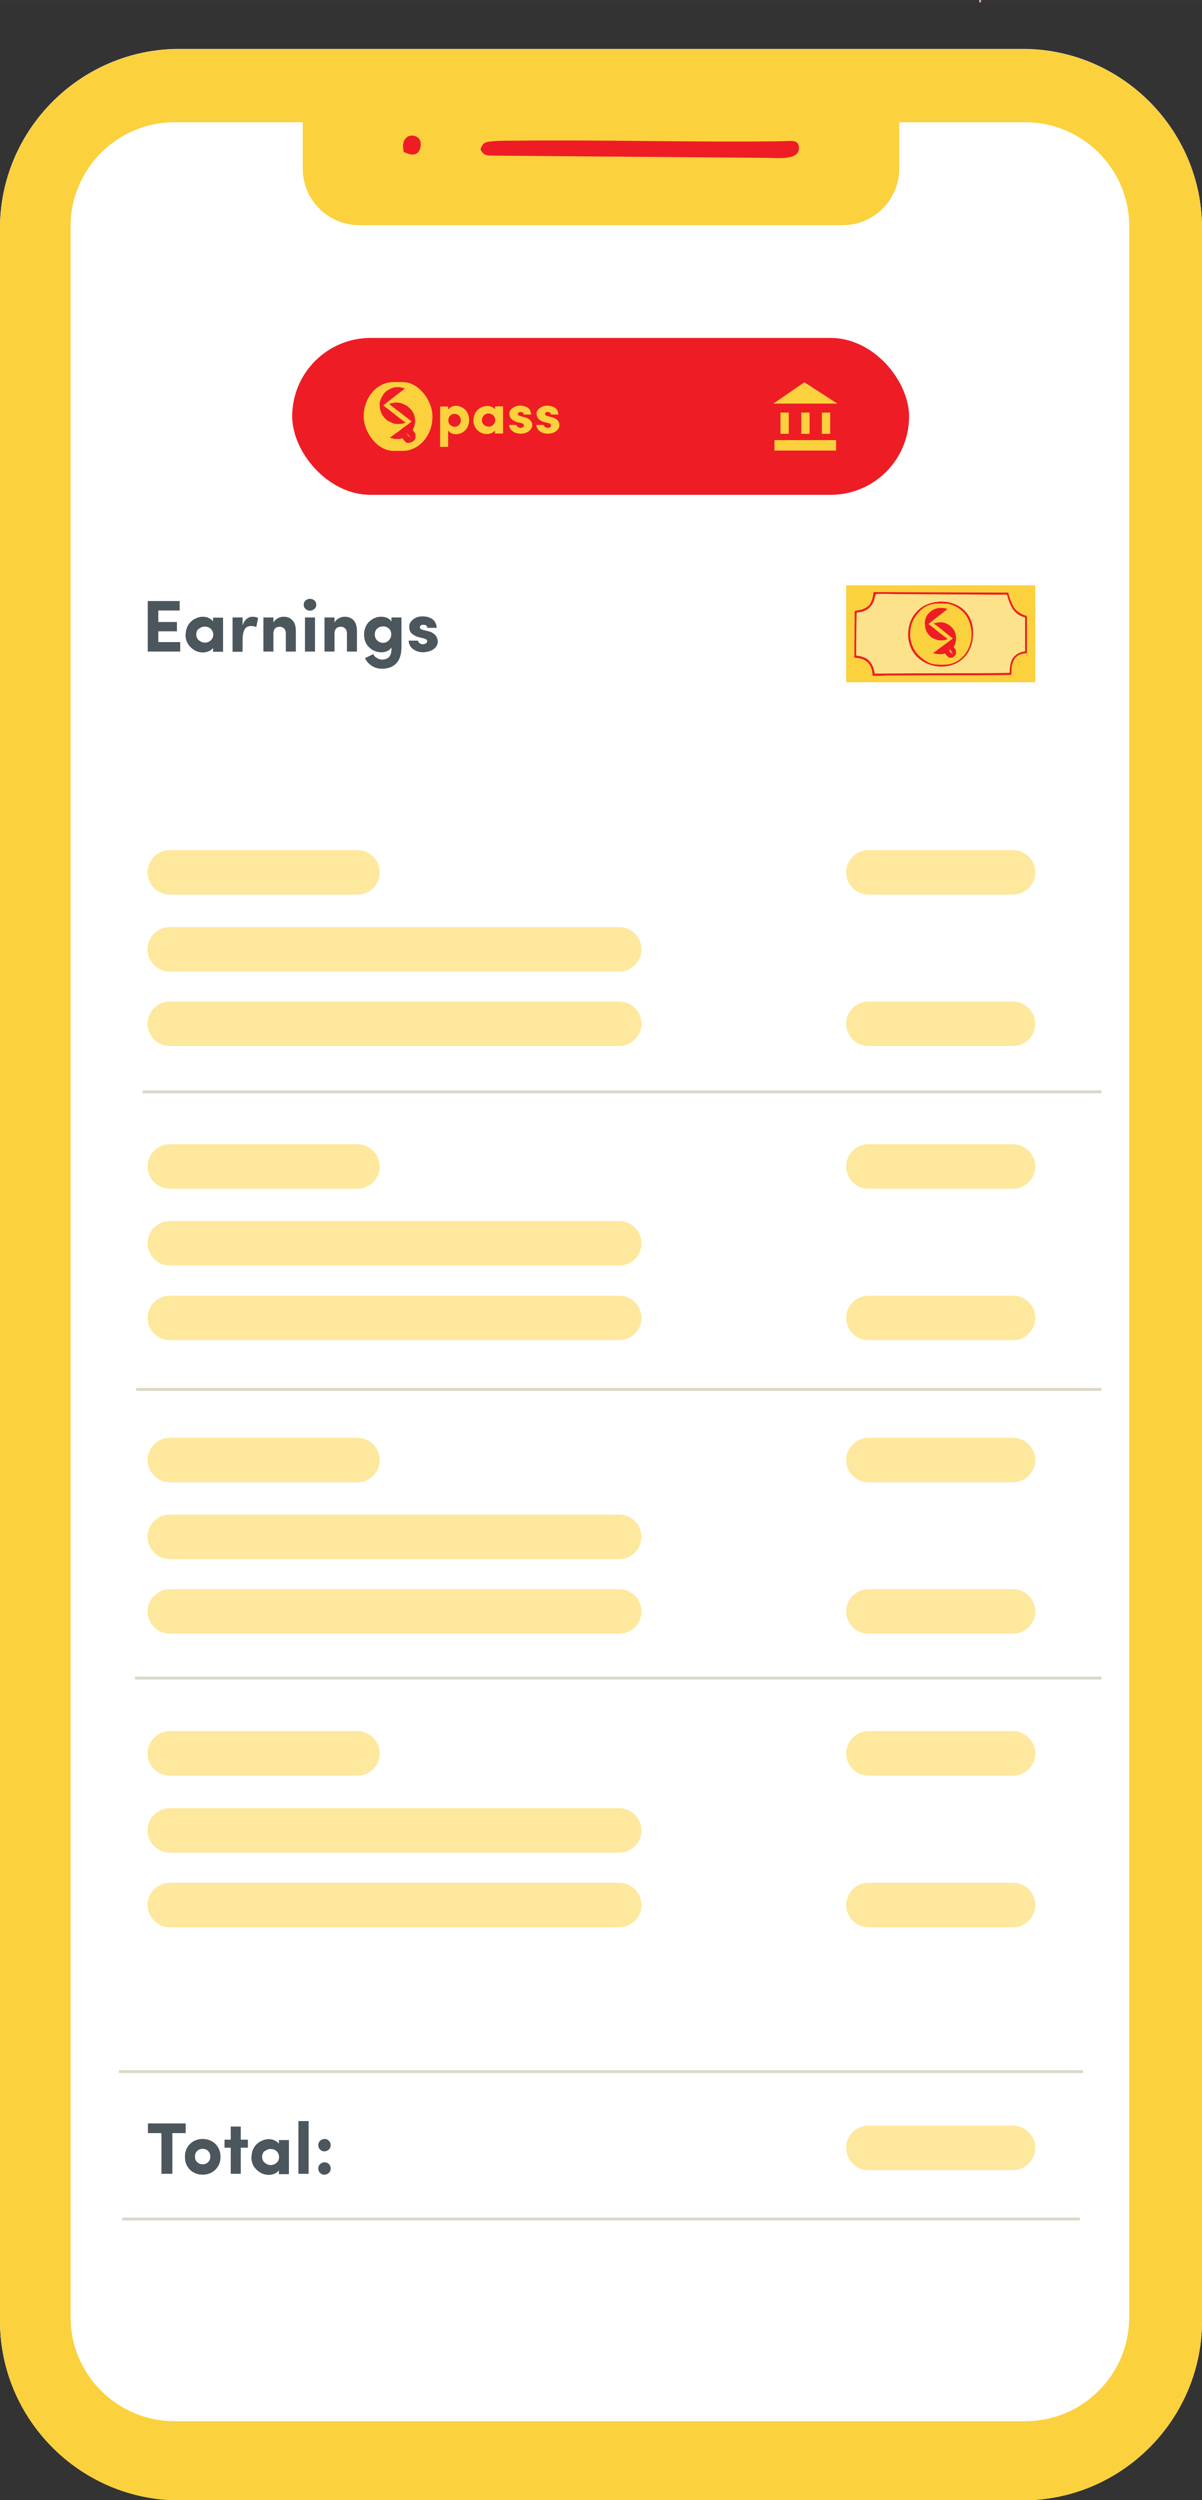<?xml version="1.0" encoding="UTF-8"?>
<!DOCTYPE svg PUBLIC "-//W3C//DTD SVG 1.1//EN" "http://www.w3.org/Graphics/SVG/1.1/DTD/svg11.dtd">
<!-- Creator: CorelDRAW X6 -->
<svg xmlns="http://www.w3.org/2000/svg" xml:space="preserve" width="83.017mm" height="172.625mm" version="1.1" style="shape-rendering:geometricPrecision; text-rendering:geometricPrecision; image-rendering:optimizeQuality; fill-rule:evenodd; clip-rule:evenodd"
viewBox="0 0 6590 13703"
 xmlns:xlink="http://www.w3.org/1999/xlink">
 <rect x="0" y="0" width="6590" height="13703" fill="#333333" stroke="none"/>
 <defs>
  <style type="text/css">
   <![CDATA[
    .str0 {stroke:#DBD8C8;stroke-width:15.876}
    .fil6 {fill:none}
    .fil5 {fill:none;fill-rule:nonzero}
    .fil3 {fill:#EE1C25}
    .fil0 {fill:#F5A9AC}
    .fil2 {fill:#FBD13E}
    .fil8 {fill:#FCE38B}
    .fil1 {fill:white}
    .fil4 {fill:#4C565D;fill-rule:nonzero}
    .fil9 {fill:#FBD13E;fill-rule:nonzero}
    .fil7 {fill:#FBD13E;fill-opacity:0.502}
   ]]>
  </style>
 </defs>
 <g id="Layer_x0020_1">
  <path class="fil0" d="M5378 13c0,-16 5,-13 -9,-13 0,16 -5,13 9,13z"/>
  <polygon class="fil0" points="5415,189 5406,169 "/>
  <path class="fil1" d="M983 268l4624 0c541,0 983,442 983,983l0 11469c0,541 -442,983 -983,983l-4624 0c-541,0 -983,-442 -983,-983l0 -11469c0,-541 442,-983 983,-983z"/>
  <path class="fil2" d="M956 670l704 0 0 255c0,170 139,309 309,309l2652 0c170,0 309,-139 309,-309l0 -255 692 0c313,0 569,256 569,569l0 11462c0,313 -256,569 -569,569l-4666 0c-313,0 -569,-256 -569,-569l0 -11462c0,-313 256,-569 569,-569zm27 -401l4624 0c541,0 983,442 983,983l0 11469c0,541 -442,983 -983,983l-4624 0c-541,0 -983,-442 -983,-983l0 -11469c0,-541 442,-983 983,-983z"/>
  <path class="fil3" d="M2634 819c22,38 35,33 87,34l1483 12c57,0 181,16 176,-57 -3,-46 -45,-35 -93,-34 -477,7 -985,-9 -1473,-3 -35,0 -77,0 -111,3 -48,4 -56,9 -69,45z"/>
  <path class="fil3" d="M2214 833c18,7 48,24 73,6 18,-13 26,-51 14,-73 -21,-39 -111,-36 -87,68z"/>
  <polygon class="fil4" points="810,3571 810,3294 985,3294 985,3346 868,3346 868,3409 970,3409 970,3460 868,3460 868,3519 988,3519 988,3571 "/>
  <path id="1" class="fil4" d="M1018 3477c0,-14 3,-28 8,-40 5,-12 13,-23 22,-31 9,-8 19,-15 31,-19 11,-5 23,-7 35,-7 5,0 11,1 16,2 6,1 13,4 20,8 8,4 14,9 18,16l0 -21 55 0 0 187 -55 0 0 -21c-5,8 -14,14 -25,19 -11,4 -21,6 -30,6 -16,0 -32,-4 -46,-12 -14,-8 -26,-19 -36,-34 -9,-15 -14,-32 -14,-52zm72 -32c-9,8 -14,19 -14,32 0,13 5,24 14,32 10,8 20,13 33,13 12,0 23,-4 32,-12 9,-8 14,-19 14,-32 0,-13 -5,-24 -14,-32 -9,-8 -20,-12 -32,-12 -12,0 -23,4 -33,13z"/>
  <path id="2" class="fil4" d="M1275 3571l0 -187 55 0 0 45c4,-16 12,-28 22,-37 10,-8 20,-12 31,-12 13,0 23,2 32,7l-10 50c-8,-4 -17,-6 -29,-6 -16,0 -28,6 -35,19 -7,12 -11,31 -11,56l0 66 -55 0z"/>
  <path id="3" class="fil4" d="M1444 3571l0 -187 55 0 0 28c5,-10 13,-17 23,-23 10,-6 21,-9 32,-9 22,0 38,7 50,20 12,13 18,33 18,59l0 112 -55 0 0 -99c0,-12 -3,-21 -9,-27 -6,-6 -14,-10 -24,-10 -23,0 -35,13 -35,38l0 98 -55 0z"/>
  <path id="4" class="fil4" d="M1675 3337c-7,-6 -10,-14 -10,-23 0,-9 3,-17 10,-23 7,-6 15,-9 25,-9 9,0 17,3 24,9 7,6 10,14 10,23 0,9 -3,17 -10,23 -7,6 -15,10 -24,10 -10,0 -18,-3 -25,-10zm-3 234l0 -187 55 0 0 187 -55 0z"/>
  <path id="5" class="fil4" d="M1779 3571l0 -187 55 0 0 28c5,-10 13,-17 23,-23 10,-6 21,-9 32,-9 22,0 38,7 50,20 12,13 18,33 18,59l0 112 -55 0 0 -99c0,-12 -3,-21 -9,-27 -6,-6 -14,-10 -24,-10 -23,0 -35,13 -35,38l0 98 -55 0z"/>
  <path id="6" class="fil4" d="M1996 3478c0,-15 3,-28 8,-41 5,-12 12,-23 21,-31 9,-8 19,-15 30,-19 11,-5 23,-7 35,-7 12,0 23,2 34,7 11,5 18,12 22,20l0 -23 55 0 0 161c0,40 -9,70 -28,90 -18,20 -45,30 -79,30 -21,0 -39,-5 -56,-16 -17,-11 -29,-25 -37,-42 5,-2 12,-6 23,-11 10,-5 18,-9 23,-11 3,8 9,16 19,21 9,6 19,9 28,9 37,0 55,-22 52,-67 -4,8 -12,15 -22,20 -11,5 -22,7 -34,7 -16,0 -31,-4 -46,-12 -14,-8 -26,-19 -35,-34 -9,-15 -13,-32 -13,-51zm59 -1c0,14 4,24 13,33 9,8 19,13 32,13 12,0 22,-4 31,-13 9,-9 14,-19 14,-33 0,-13 -4,-24 -13,-32 -9,-8 -19,-12 -32,-12 -12,0 -23,4 -32,12 -9,8 -13,19 -13,32z"/>
  <path id="7" class="fil4" d="M2240 3511l52 0c0,5 3,10 8,14 5,4 12,6 19,6 6,0 12,-2 16,-5 4,-3 7,-6 7,-11 0,-4 -1,-7 -4,-10 -3,-2 -8,-4 -14,-6l-25 -6c-11,-3 -20,-6 -27,-11 -8,-4 -13,-8 -17,-12 -4,-4 -6,-8 -8,-14 -2,-5 -3,-9 -3,-13 0,-3 0,-7 0,-12 0,-14 8,-26 22,-37 14,-11 31,-16 51,-16 8,0 15,1 22,2 7,1 14,4 21,7 7,3 12,7 17,12 5,5 9,11 12,18 3,7 5,15 5,24l-52 0c0,-12 -7,-17 -21,-17 -6,0 -11,1 -14,4 -4,3 -5,6 -5,10 0,7 6,11 16,14l32 8c9,2 16,5 22,9 6,4 11,8 15,12 3,4 6,8 8,13 2,5 3,8 4,12 1,3 1,6 1,9 0,10 -2,19 -7,26 -5,8 -11,14 -19,19 -8,5 -16,8 -26,11 -9,2 -19,4 -29,4 -8,0 -15,-1 -23,-3 -7,-2 -15,-4 -21,-8 -7,-4 -13,-8 -18,-13 -5,-5 -9,-11 -12,-18 -3,-7 -4,-15 -5,-23z"/>
  <polygon id="8" class="fil5" points="810,3571 810,3294 985,3294 985,3346 868,3346 868,3409 970,3409 970,3460 868,3460 868,3519 988,3519 988,3571 "/>
  <path id="9" class="fil5" d="M1018 3477c0,-14 3,-28 8,-40 5,-12 13,-23 22,-31 9,-8 19,-15 31,-19 11,-5 23,-7 35,-7 5,0 11,1 16,2 6,1 13,4 20,8 8,4 14,9 18,16l0 -21 55 0 0 187 -55 0 0 -21c-5,8 -14,14 -25,19 -11,4 -21,6 -30,6 -16,0 -32,-4 -46,-12 -14,-8 -26,-19 -36,-34 -9,-15 -14,-32 -14,-52zm72 -32c-9,8 -14,19 -14,32 0,13 5,24 14,32 10,8 20,13 33,13 12,0 23,-4 32,-12 9,-8 14,-19 14,-32 0,-13 -5,-24 -14,-32 -9,-8 -20,-12 -32,-12 -12,0 -23,4 -33,13z"/>
  <path id="10" class="fil5" d="M1275 3571l0 -187 55 0 0 45c4,-16 12,-28 22,-37 10,-8 20,-12 31,-12 13,0 23,2 32,7l-10 50c-8,-4 -17,-6 -29,-6 -16,0 -28,6 -35,19 -7,12 -11,31 -11,56l0 66 -55 0z"/>
  <path id="11" class="fil5" d="M1444 3571l0 -187 55 0 0 28c5,-10 13,-17 23,-23 10,-6 21,-9 32,-9 22,0 38,7 50,20 12,13 18,33 18,59l0 112 -55 0 0 -99c0,-12 -3,-21 -9,-27 -6,-6 -14,-10 -24,-10 -23,0 -35,13 -35,38l0 98 -55 0z"/>
  <path id="12" class="fil5" d="M1675 3337c-7,-6 -10,-14 -10,-23 0,-9 3,-17 10,-23 7,-6 15,-9 25,-9 9,0 17,3 24,9 7,6 10,14 10,23 0,9 -3,17 -10,23 -7,6 -15,10 -24,10 -10,0 -18,-3 -25,-10zm-3 234l0 -187 55 0 0 187 -55 0z"/>
  <path id="13" class="fil5" d="M1779 3571l0 -187 55 0 0 28c5,-10 13,-17 23,-23 10,-6 21,-9 32,-9 22,0 38,7 50,20 12,13 18,33 18,59l0 112 -55 0 0 -99c0,-12 -3,-21 -9,-27 -6,-6 -14,-10 -24,-10 -23,0 -35,13 -35,38l0 98 -55 0z"/>
  <path id="14" class="fil5" d="M1996 3478c0,-15 3,-28 8,-41 5,-12 12,-23 21,-31 9,-8 19,-15 30,-19 11,-5 23,-7 35,-7 12,0 23,2 34,7 11,5 18,12 22,20l0 -23 55 0 0 161c0,40 -9,70 -28,90 -18,20 -45,30 -79,30 -21,0 -39,-5 -56,-16 -17,-11 -29,-25 -37,-42 5,-2 12,-6 23,-11 10,-5 18,-9 23,-11 3,8 9,16 19,21 9,6 19,9 28,9 37,0 55,-22 52,-67 -4,8 -12,15 -22,20 -11,5 -22,7 -34,7 -16,0 -31,-4 -46,-12 -14,-8 -26,-19 -35,-34 -9,-15 -13,-32 -13,-51zm59 -1c0,14 4,24 13,33 9,8 19,13 32,13 12,0 22,-4 31,-13 9,-9 14,-19 14,-33 0,-13 -4,-24 -13,-32 -9,-8 -19,-12 -32,-12 -12,0 -23,4 -32,12 -9,8 -13,19 -13,32z"/>
  <path id="15" class="fil5" d="M2240 3511l52 0c0,5 3,10 8,14 5,4 12,6 19,6 6,0 12,-2 16,-5 4,-3 7,-6 7,-11 0,-4 -1,-7 -4,-10 -3,-2 -8,-4 -14,-6l-25 -6c-11,-3 -20,-6 -27,-11 -8,-4 -13,-8 -17,-12 -4,-4 -6,-8 -8,-14 -2,-5 -3,-9 -3,-13 0,-3 0,-7 0,-12 0,-14 8,-26 22,-37 14,-11 31,-16 51,-16 8,0 15,1 22,2 7,1 14,4 21,7 7,3 12,7 17,12 5,5 9,11 12,18 3,7 5,15 5,24l-52 0c0,-12 -7,-17 -21,-17 -6,0 -11,1 -14,4 -4,3 -5,6 -5,10 0,7 6,11 16,14l32 8c9,2 16,5 22,9 6,4 11,8 15,12 3,4 6,8 8,13 2,5 3,8 4,12 1,3 1,6 1,9 0,10 -2,19 -7,26 -5,8 -11,14 -19,19 -8,5 -16,8 -26,11 -9,2 -19,4 -29,4 -8,0 -15,-1 -23,-3 -7,-2 -15,-4 -21,-8 -7,-4 -13,-8 -18,-13 -5,-5 -9,-11 -12,-18 -3,-7 -4,-15 -5,-23z"/>
  <polygon class="fil4" points="811,11691 811,11638 1018,11638 1018,11691 945,11691 945,11914 885,11914 885,11691 "/>
  <path id="1" class="fil4" d="M1014 11820c0,-19 4,-36 13,-51 9,-15 21,-26 35,-34 15,-8 31,-12 49,-12 18,0 34,4 49,12 15,8 27,19 36,35 9,15 13,32 13,51 0,19 -4,36 -13,51 -9,15 -21,27 -36,35 -15,8 -31,12 -49,12 -18,0 -34,-4 -49,-12 -15,-8 -26,-19 -35,-34 -9,-15 -13,-32 -13,-51zm55 0c0,12 4,23 12,30 8,8 18,12 30,12 12,0 22,-4 30,-12 8,-8 12,-18 12,-31 0,-12 -4,-22 -12,-30 -8,-8 -18,-12 -30,-12 -12,0 -22,4 -30,12 -8,8 -12,18 -12,30z"/>
  <polygon id="2" class="fil4" points="1231,11771 1231,11727 1265,11727 1265,11655 1320,11655 1320,11727 1359,11727 1359,11771 1320,11771 1320,11914 1265,11914 1265,11771 "/>
  <path id="3" class="fil4" d="M1379 11821c0,-14 3,-28 8,-40 5,-12 13,-23 22,-31 9,-8 19,-15 31,-19 11,-5 23,-7 35,-7 5,0 11,1 16,2 6,1 13,4 20,8 8,4 14,9 18,16l0 -21 55 0 0 187 -55 0 0 -21c-5,8 -14,14 -25,19 -11,4 -21,6 -30,6 -16,0 -32,-4 -46,-12 -14,-8 -26,-19 -36,-34 -9,-15 -14,-32 -14,-52zm72 -32c-9,8 -14,19 -14,32 0,13 5,24 14,32 10,8 20,13 33,13 12,0 23,-4 32,-12 9,-8 14,-19 14,-32 0,-13 -5,-24 -14,-32 -9,-8 -20,-12 -32,-12 -12,0 -23,4 -33,13z"/>
  <polygon id="4" class="fil4" points="1636,11914 1636,11625 1692,11625 1692,11914 "/>
  <path id="5" class="fil4" d="M1745 11885c0,-10 3,-17 10,-24 7,-6 15,-10 24,-10 10,0 18,3 24,10 7,6 10,14 10,24 0,10 -3,18 -10,24 -7,6 -15,10 -24,10 -10,0 -18,-3 -24,-10 -7,-6 -10,-14 -10,-24zm0 -128c0,-10 3,-18 10,-24 7,-6 15,-10 24,-10 10,0 18,3 24,10 7,6 10,14 10,24 0,10 -3,17 -10,24 -7,6 -15,10 -24,10 -10,0 -18,-3 -24,-10 -7,-6 -10,-14 -10,-24z"/>
  <line class="fil6 str0" x1="782" y1="5984" x2="6039" y2= "5984" />
  <line class="fil6 str0" x1="747" y1="7615" x2="6039" y2= "7615" />
  <line class="fil6 str0" x1="740" y1="9197" x2="6039" y2= "9197" />
  <line class="fil6 str0" x1="652" y1="11354" x2="5938" y2= "11354" />
  <line class="fil6 str0" x1="670" y1="12162" x2="5920" y2= "12162" />
  <path class="fil7" d="M931 6271l1029 0c67,0 122,55 122,122l0 0c0,67 -55,122 -122,122l-1029 0c-67,0 -122,-55 -122,-122l0 0c0,-67 55,-122 122,-122z"/>
  <path class="fil7" d="M931 4659l1029 0c67,0 122,55 122,122l0 0c0,67 -55,122 -122,122l-1029 0c-67,0 -122,-55 -122,-122l0 0c0,-67 55,-122 122,-122z"/>
  <path class="fil7" d="M931 7880l1029 0c67,0 122,55 122,122l0 0c0,67 -55,122 -122,122l-1029 0c-67,0 -122,-55 -122,-122l0 0c0,-67 55,-122 122,-122z"/>
  <path class="fil7" d="M931 9488l1029 0c67,0 122,55 122,122l0 0c0,67 -55,122 -122,122l-1029 0c-67,0 -122,-55 -122,-122l0 0c0,-67 55,-122 122,-122z"/>
  <path class="fil7" d="M4761 6271l793 0c67,0 122,55 122,122l0 0c0,67 -55,122 -122,122l-793 0c-67,0 -122,-55 -122,-122l0 0c0,-67 55,-122 122,-122z"/>
  <path class="fil7" d="M4761 4659l793 0c67,0 122,55 122,122l0 0c0,67 -55,122 -122,122l-793 0c-67,0 -122,-55 -122,-122l0 0c0,-67 55,-122 122,-122z"/>
  <path class="fil7" d="M4761 7880l793 0c67,0 122,55 122,122l0 0c0,67 -55,122 -122,122l-793 0c-67,0 -122,-55 -122,-122l0 0c0,-67 55,-122 122,-122z"/>
  <path class="fil7" d="M4761 9488l793 0c67,0 122,55 122,122l0 0c0,67 -55,122 -122,122l-793 0c-67,0 -122,-55 -122,-122l0 0c0,-67 55,-122 122,-122z"/>
  <path class="fil7" d="M4761 7101l793 0c67,0 122,55 122,122l0 0c0,67 -55,122 -122,122l-793 0c-67,0 -122,-55 -122,-122l0 0c0,-67 55,-122 122,-122z"/>
  <path class="fil7" d="M4761 5489l793 0c67,0 122,55 122,122l0 0c0,67 -55,122 -122,122l-793 0c-67,0 -122,-55 -122,-122l0 0c0,-67 55,-122 122,-122z"/>
  <path class="fil7" d="M4761 8710l793 0c67,0 122,55 122,122l0 0c0,67 -55,122 -122,122l-793 0c-67,0 -122,-55 -122,-122l0 0c0,-67 55,-122 122,-122z"/>
  <path class="fil7" d="M4761 10319l793 0c67,0 122,55 122,122l0 0c0,67 -55,122 -122,122l-793 0c-67,0 -122,-55 -122,-122l0 0c0,-67 55,-122 122,-122z"/>
  <path class="fil7" d="M4761 11650l793 0c67,0 122,55 122,122l0 0c0,67 -55,122 -122,122l-793 0c-67,0 -122,-55 -122,-122l0 0c0,-67 55,-122 122,-122z"/>
  <path class="fil7" d="M3395 6692l-2464 0c-67,0 -122,55 -122,122l0 0c0,67 55,122 122,122l2464 0c67,0 122,-55 122,-122l0 0c0,-67 -55,-122 -122,-122z"/>
  <path class="fil7" d="M3395 5081l-2464 0c-67,0 -122,55 -122,122l0 0c0,67 55,122 122,122l2464 0c67,0 122,-55 122,-122l0 0c0,-67 -55,-122 -122,-122z"/>
  <path class="fil7" d="M3395 8301l-2464 0c-67,0 -122,55 -122,122l0 0c0,67 55,122 122,122l2464 0c67,0 122,-55 122,-122l0 0c0,-67 -55,-122 -122,-122z"/>
  <path class="fil7" d="M3395 9910l-2464 0c-67,0 -122,55 -122,122l0 0c0,67 55,122 122,122l2464 0c67,0 122,-55 122,-122l0 0c0,-67 -55,-122 -122,-122z"/>
  <path class="fil7" d="M3395 7101l-2464 0c-67,0 -122,55 -122,122l0 0c0,67 55,122 122,122l2464 0c67,0 122,-55 122,-122l0 0c0,-67 -55,-122 -122,-122z"/>
  <path class="fil7" d="M3395 5489l-2464 0c-67,0 -122,55 -122,122l0 0c0,67 55,122 122,122l2464 0c67,0 122,-55 122,-122l0 0c0,-67 -55,-122 -122,-122z"/>
  <path class="fil7" d="M3395 8710l-2464 0c-67,0 -122,55 -122,122l0 0c0,67 55,122 122,122l2464 0c67,0 122,-55 122,-122l0 0c0,-67 -55,-122 -122,-122z"/>
  <path class="fil7" d="M3395 10319l-2464 0c-67,0 -122,55 -122,122l0 0c0,67 55,122 122,122l2464 0c67,0 122,-55 122,-122l0 0c0,-67 -55,-122 -122,-122z"/>
  <rect class="fil3" x="1602" y="1852" width="3382" height="860" rx="430" ry="430"/>
  <g id="_447863368">
   <rect class="fil2" x="4639" y="3208" width="1037" height="531"/>
   <path class="fil8" d="M5149 3300c108,-6 185,59 186,165 0,135 -86,186 -174,185 -87,-1 -174,-53 -179,-165 -4,-108 66,-180 167,-185zm-451 57c-2,10 -4,214 -3,235 31,4 56,12 71,29 15,16 27,40 30,70 123,0 246,-2 369,-2 123,0 247,1 371,-2 0,-28 4,-63 19,-82 13,-17 34,-33 66,-36l0 -186c-60,-15 -80,-61 -95,-110 -4,-14 0,-15 -15,-15 -79,1 -158,-1 -237,-1l-354 -2c-36,0 -84,-3 -118,0 -4,9 -5,27 -11,40 -17,38 -45,58 -92,61z"/>
   <path class="fil2" d="M5322 3494c12,-105 -48,-184 -143,-192 -101,-9 -177,61 -186,151 -22,225 301,279 329,41z"/>
   <path class="fil3" d="M4698 3357c46,-3 75,-23 92,-61 6,-13 7,-32 11,-40 35,-3 82,0 118,0l354 2c79,0 158,2 237,1 15,0 11,1 15,15 15,49 35,95 95,110l0 186c-32,3 -53,19 -66,36 -15,20 -18,54 -19,82 -123,2 -247,2 -371,2 -123,0 -246,1 -369,2 -2,-30 -15,-54 -30,-70 -15,-17 -40,-25 -71,-29 -1,-21 1,-226 3,-235zm846 342c3,-11 0,-32 3,-49 9,-42 31,-69 83,-70l0 -201c-4,-6 -15,-7 -21,-10 -7,-3 -12,-6 -19,-10 -12,-8 -22,-16 -30,-28 -11,-17 -28,-59 -32,-83l-739 -3c-1,25 -12,62 -28,76 -30,25 -56,22 -75,28l-2 256c64,0 98,35 100,98 24,3 68,-1 94,-1l284 -1c127,0 254,0 381,-2z"/>
   <path class="fil3" d="M5323 3493c-28,231 -354,178 -332,-39 9,-88 86,-155 187,-146 96,8 157,84 145,186zm-175 -195c-102,5 -173,83 -169,187 9,216 357,240 356,-20 0,-102 -78,-173 -187,-168z"/>
   <g>
    <rect class="fil2" x="4993" y="3308" width="334" height="334" rx="145" ry="167"/>
    <path class="fil3" d="M5181 3574c0,0 -1,1 -1,2l0 1c0,0 0,1 0,1l0 0c0,0 0,0 0,1 0,0 0,0 0,0 0,0 0,0 0,0 0,0 1,1 1,2 0,0 0,0 0,0 0,0 0,0 0,0l0 0c0,0 0,0 0,0l0 0c1,1 1,1 2,2l5 7c1,1 2,3 4,4l1 1c1,1 1,1 2,2l1 1c0,0 1,0 1,1 0,0 2,1 2,2 0,0 1,0 1,1 0,0 1,0 1,1 0,0 0,0 0,0 0,0 0,0 0,0l0 0c0,0 1,0 1,1 0,0 1,0 1,1 0,0 0,0 0,0l1 0c0,0 0,0 0,0 0,0 0,0 0,0 0,0 0,0 1,0 0,0 0,0 0,0 0,0 0,0 0,0 0,0 0,0 1,0 0,0 0,0 0,0 0,0 1,0 1,0 0,0 1,0 1,0l0 0c0,0 0,0 0,0 0,0 0,0 1,0 0,0 1,0 1,0 0,0 1,0 1,0 0,0 1,0 2,0 0,0 0,0 0,0 0,0 1,0 1,0 1,0 1,0 1,0 0,0 0,0 0,0 0,0 0,0 1,0 0,0 0,0 1,0l2 0c1,0 3,-1 3,-1 0,0 1,0 1,-1 1,0 1,-1 1,-1l5 -3c0,0 0,0 0,0 1,-1 2,-1 2,-2 1,-1 1,-1 2,-2 1,0 2,-2 3,-3 0,0 1,-1 1,-1 0,0 1,-1 1,-1 0,0 1,-1 1,-1 0,0 0,-1 0,-1 0,0 0,-1 1,-1l0 -1c0,0 0,0 0,-1 0,0 0,-1 1,-1l0 -1c0,0 0,0 0,0 0,0 0,0 0,0 0,0 0,0 0,-1l0 -1c0,0 0,0 0,0 0,0 0,0 0,0 0,0 0,0 0,0l0 0c0,0 0,-2 0,-2 0,0 0,0 0,-1 0,0 0,-1 0,-1 0,0 0,0 0,0 0,0 0,-1 0,-1 0,0 0,-1 0,-1 0,0 0,-1 0,-1l0 0c0,0 0,-1 0,-1 0,0 0,-1 0,-2 0,0 0,0 0,-1 0,0 0,0 0,-1 0,0 0,-1 0,-1 0,0 0,-1 0,-1l0 -1c0,0 0,-1 0,-1l0 0c0,0 0,-1 0,-1 0,0 0,-1 0,-1 0,0 0,-1 -1,-1l-2 -3c0,0 0,-1 -1,-1 -1,-2 -5,-7 -6,-9 -1,-1 -1,-1 -2,-2 0,0 -2,-2 -2,-2l0 0c0,0 -1,-1 -1,-1 0,0 -1,-1 -1,-1 0,0 0,0 0,0 0,0 0,0 0,0 0,0 0,0 0,0 0,0 -1,0 -1,0 0,0 0,0 -1,0 0,0 0,0 0,0 0,0 0,0 0,0 0,0 0,0 0,0 0,0 -1,0 -1,0 0,0 0,0 0,0l0 0c0,0 -1,0 -1,1 -1,1 -3,3 -4,3 -1,0 -1,1 -2,1l-1 0 -1 1 0 0c0,0 0,0 0,0 0,0 0,0 0,0 0,0 0,0 0,0 0,0 0,0 0,0 0,0 -1,1 -1,1 -1,0 -1,1 -2,1 -1,0 -1,1 -2,1 -1,1 -3,2 -4,3l0 0c0,0 0,0 0,0 0,0 -2,1 -2,2 0,0 0,0 0,1 0,0 0,0 0,0 1,2 2,3 3,5 0,0 0,1 1,1l3 5c0,1 1,1 1,2l3 4c0,1 1,1 1,2 0,1 1,1 1,2 0,1 1,1 1,2 0,1 1,1 1,2 0,1 1,1 1,2 0,0 1,1 1,1 0,0 0,0 1,1 0,1 1,1 1,2 0,0 -3,-3 -3,-4 -1,-1 -3,-3 -3,-4 -1,-1 -1,-1 -2,-2 -1,-1 -1,-1 -2,-2 -1,-1 -1,-1 -2,-2 -1,-1 -1,-1 -2,-2 -1,0 -1,-1 -2,-2 0,0 0,0 -1,-1 -1,-1 -1,-2 -2,-3 -1,-1 -1,-1 -2,-2 0,0 0,0 0,0 0,-1 -2,-2 -3,-3 -1,-1 -1,-1 -2,-2 0,0 0,-1 -1,-1 0,0 -1,-1 -1,-1 0,0 0,0 0,0 0,0 0,0 0,0 0,0 -1,1 -1,1 0,0 0,0 -1,0 0,0 0,0 -1,0 0,1 -2,2 -3,2 -1,0 -3,2 -3,2 0,0 -2,2 -3,2 0,0 0,0 -1,0l-1 1c0,0 0,0 -1,0l0 0c0,0 -1,1 -1,1 0,0 0,0 0,0 0,0 0,0 0,0l-1 0c-1,1 -2,1 -2,2 -1,1 -1,1 -2,2z"/>
    <path class="fil3" d="M5120 3418c1,0 2,1 3,2 1,1 2,2 3,2l6 4c0,0 1,0 1,1l36 28c1,1 2,2 3,3l52 41c-6,4 -13,10 -20,15l-8 6c-1,1 -1,1 -2,1l-13 10c-9,7 -18,14 -27,20l-5 4c-1,0 -1,1 -2,1l-17 13c-3,3 -9,6 -12,9 -1,1 -1,0 -1,2 1,1 2,0 3,1 1,0 0,0 1,0l3 1c1,0 1,0 2,0l10 2c4,1 7,1 11,1l14 0 0 0c4,0 9,-1 13,-2l5 -1c0,0 1,0 1,0 0,0 1,0 1,0l7 -2c1,0 1,-1 2,-1 1,0 1,0 2,-1 1,0 1,0 2,-1 3,-1 4,-2 7,-4 4,-2 8,-6 12,-9 2,-2 3,-3 5,-5 3,-3 7,-7 9,-11 3,-5 6,-10 8,-15l2 -5c2,-6 3,-12 4,-18 2,-14 0,-29 -4,-41l-3 -8c0,-1 0,-1 -1,-2 -3,-6 -7,-13 -12,-18l-13 -12c-8,-6 -16,-10 -25,-14l-7 -2c-1,0 -1,0 -2,0 -1,0 -1,0 -2,-1 -1,0 -1,0 -2,0l-7 -1c-4,-1 -9,0 -13,0 -6,0 -13,1 -18,3l-10 2c-2,0 -2,0 -3,2z"/>
    <path class="fil3" d="M5071 3419c0,12 1,22 5,33l3 7c3,5 5,10 9,15l1 1c1,1 1,2 2,3l11 11c0,0 0,0 0,0 0,0 0,0 1,1l11 8 23 9c1,0 1,0 2,0 1,0 1,0 2,1 8,1 20,3 27,1 2,0 2,0 4,0 3,0 7,-1 10,-2 4,-1 9,-2 13,-4 0,-1 -2,-2 -3,-3 -1,-1 -2,-2 -3,-3l-41 -31c-1,0 0,0 -1,-1 0,0 -1,0 -1,-1l-10 -8c-1,-1 -2,-2 -3,-2l-3 -3c-1,-1 -2,-1 -3,-2 -1,-1 -2,-2 -3,-3 -2,-2 -4,-3 -7,-5 0,0 -1,0 -1,-1 -1,0 0,0 -1,-1l-5 -4c-1,-1 -2,-2 -3,-2l-17 -13c2,-2 17,-14 19,-15l2 -2c1,-1 0,0 1,-1l48 -37c0,0 0,0 1,-1l32 -25c1,-1 1,0 1,-2 -3,-1 -10,-2 -13,-3 -8,-2 -12,-2 -17,-2l-13 0 -1 0c-5,0 -12,2 -17,3l-2 1c0,0 0,0 0,0l-4 1c-1,0 -1,0 -2,1l-4 2c-6,2 -11,6 -16,9l-3 3c-5,4 -9,8 -13,12 0,0 0,0 0,0l-1 1c0,0 0,0 0,0 -1,1 -1,1 -1,1l-6 9c0,1 0,1 -1,2l-4 9c-4,9 -6,20 -6,30z"/>
    <path class="fil2" d="M5201 3560c0,0 0,0 0,0 0,0 0,0 0,0 0,0 1,1 1,1 0,0 1,1 1,1 1,1 1,1 2,2 1,1 2,3 3,3 0,0 0,0 0,0 1,1 1,1 2,2 1,1 2,2 2,3 0,0 0,0 1,1 0,1 1,1 2,2 1,0 1,1 2,2 1,1 1,1 2,2 0,0 1,1 2,2 1,1 1,1 2,2 0,0 2,2 3,4 1,1 3,3 3,4 0,-1 -1,-1 -1,-2 -1,-1 0,0 -1,-1 0,0 -1,-1 -1,-1 0,-1 -1,-1 -1,-2 0,-1 -1,-1 -1,-2 0,-1 -1,-1 -1,-2 0,-1 -1,-1 -1,-2 -1,-1 -1,-1 -1,-2l-3 -4c0,-1 -1,-1 -1,-2l-3 -5c0,0 0,-1 -1,-1 -1,-2 -2,-3 -3,-5 0,0 0,0 0,0 0,0 0,0 0,-1 0,-1 2,-2 2,-2 0,0 0,0 0,0l-4 4c-1,0 -1,1 -2,1z"/>
   </g>
  </g>
  <g id="_443962528">
   <g>
    <polygon class="fil2" points="4591,2212 4410,2095 4240,2212 "/>
    <g>
     <rect class="fil2" x="4279" y="2261" width="45.461" height="116.612"/>
     <rect class="fil2" x="4393" y="2261" width="45.461" height="116.612"/>
     <rect class="fil2" x="4506" y="2261" width="45.461" height="116.612"/>
    </g>
    <rect class="fil2" x="4246" y="2412" width="337.966" height="57.32"/>
   </g>
   <path class="fil9" d="M2413 2450l0 -222 44 0 0 18c4,-7 9,-12 17,-16 8,-4 17,-6 26,-6 10,0 19,2 27,6 9,4 16,9 23,15 7,7 12,15 16,25 4,10 6,20 6,32 0,12 -2,22 -6,32 -4,10 -9,18 -16,25 -7,7 -14,12 -23,15 -9,4 -18,6 -27,6 -10,0 -18,-2 -26,-6 -8,-4 -14,-9 -17,-16l0 91 -44 0zm45 -147c0,11 3,19 10,26 7,6 15,10 24,10 10,0 18,-3 24,-10 7,-6 10,-15 10,-25 0,-11 -3,-19 -10,-26 -7,-7 -15,-10 -24,-10 -9,0 -18,3 -24,10 -7,7 -10,15 -10,26z"/>
   <path id="1" class="fil9" d="M2596 2303c0,-11 2,-22 6,-32 4,-10 10,-18 17,-25 7,-6 15,-12 24,-15 9,-4 18,-6 28,-6 4,0 8,0 13,1 5,1 10,3 16,6 6,3 11,7 14,12l0 -17 44 0 0 149 -44 0 0 -17c-4,6 -11,11 -20,15 -9,3 -17,5 -24,5 -13,0 -25,-3 -36,-9 -11,-6 -21,-15 -28,-27 -7,-12 -11,-26 -11,-41zm57 -25c-8,7 -11,15 -11,25 0,10 4,19 11,25 8,7 16,10 26,10 10,0 18,-3 25,-10 7,-6 11,-15 11,-26 0,-11 -4,-19 -11,-26 -7,-6 -16,-10 -25,-10 -10,0 -18,3 -26,10z"/>
   <path id="2" class="fil9" d="M2791 2329l41 0c0,4 2,8 7,11 4,3 9,5 15,5 5,0 9,-1 13,-4 4,-2 5,-5 5,-9 0,-3 -1,-6 -3,-8 -2,-2 -6,-4 -11,-5l-20 -5c-9,-2 -16,-5 -22,-9 -6,-3 -10,-7 -13,-10 -3,-3 -5,-7 -7,-11 -2,-4 -2,-7 -3,-10 0,-2 0,-6 0,-9 0,-11 6,-21 18,-29 11,-8 25,-13 40,-13 6,0 12,1 18,2 6,1 11,3 16,5 5,2 10,6 14,9 4,4 7,8 9,14 2,6 4,12 4,19l-41 0c0,-9 -6,-14 -17,-14 -5,0 -9,1 -11,3 -3,2 -4,5 -4,8 0,5 5,9 13,11l25 7c7,2 13,4 18,7 5,3 9,6 12,9 3,3 5,6 7,10 2,4 3,7 3,9 0,3 1,5 1,7 0,8 -2,15 -6,21 -4,6 -9,11 -15,15 -6,4 -13,7 -20,9 -8,2 -15,3 -23,3 -6,0 -12,-1 -18,-2 -6,-1 -12,-4 -17,-6 -5,-3 -10,-6 -14,-10 -4,-4 -7,-9 -10,-14 -2,-6 -4,-12 -4,-18z"/>
   <path id="3" class="fil9" d="M2940 2329l41 0c0,4 2,8 7,11 4,3 9,5 15,5 5,0 9,-1 13,-4 4,-2 5,-5 5,-9 0,-3 -1,-6 -3,-8 -2,-2 -6,-4 -11,-5l-20 -5c-9,-2 -16,-5 -22,-9 -6,-3 -10,-7 -13,-10 -3,-3 -5,-7 -7,-11 -2,-4 -2,-7 -3,-10 0,-2 0,-6 0,-9 0,-11 6,-21 18,-29 11,-8 25,-13 40,-13 6,0 12,1 18,2 6,1 11,3 16,5 5,2 10,6 14,9 4,4 7,8 9,14 2,6 4,12 4,19l-41 0c0,-9 -6,-14 -17,-14 -5,0 -9,1 -11,3 -3,2 -4,5 -4,8 0,5 5,9 13,11l25 7c7,2 13,4 18,7 5,3 9,6 12,9 3,3 5,6 7,10 2,4 3,7 3,9 0,3 1,5 1,7 0,8 -2,15 -6,21 -4,6 -9,11 -15,15 -6,4 -13,7 -20,9 -8,2 -15,3 -23,3 -6,0 -12,-1 -18,-2 -6,-1 -12,-4 -17,-6 -5,-3 -10,-6 -14,-10 -4,-4 -7,-9 -10,-14 -2,-6 -4,-12 -4,-18z"/>
   <path id="4" class="fil5" d="M2413 2450l0 -222 44 0 0 18c4,-7 9,-12 17,-16 8,-4 17,-6 26,-6 10,0 19,2 27,6 9,4 16,9 23,15 7,7 12,15 16,25 4,10 6,20 6,32 0,12 -2,22 -6,32 -4,10 -9,18 -16,25 -7,7 -14,12 -23,15 -9,4 -18,6 -27,6 -10,0 -18,-2 -26,-6 -8,-4 -14,-9 -17,-16l0 91 -44 0zm45 -147c0,11 3,19 10,26 7,6 15,10 24,10 10,0 18,-3 24,-10 7,-6 10,-15 10,-25 0,-11 -3,-19 -10,-26 -7,-7 -15,-10 -24,-10 -9,0 -18,3 -24,10 -7,7 -10,15 -10,26z"/>
   <path id="5" class="fil5" d="M2596 2303c0,-11 2,-22 6,-32 4,-10 10,-18 17,-25 7,-6 15,-12 24,-15 9,-4 18,-6 28,-6 4,0 8,0 13,1 5,1 10,3 16,6 6,3 11,7 14,12l0 -17 44 0 0 149 -44 0 0 -17c-4,6 -11,11 -20,15 -9,3 -17,5 -24,5 -13,0 -25,-3 -36,-9 -11,-6 -21,-15 -28,-27 -7,-12 -11,-26 -11,-41zm57 -25c-8,7 -11,15 -11,25 0,10 4,19 11,25 8,7 16,10 26,10 10,0 18,-3 25,-10 7,-6 11,-15 11,-26 0,-11 -4,-19 -11,-26 -7,-6 -16,-10 -25,-10 -10,0 -18,3 -26,10z"/>
   <path id="6" class="fil5" d="M2791 2329l41 0c0,4 2,8 7,11 4,3 9,5 15,5 5,0 9,-1 13,-4 4,-2 5,-5 5,-9 0,-3 -1,-6 -3,-8 -2,-2 -6,-4 -11,-5l-20 -5c-9,-2 -16,-5 -22,-9 -6,-3 -10,-7 -13,-10 -3,-3 -5,-7 -7,-11 -2,-4 -2,-7 -3,-10 0,-2 0,-6 0,-9 0,-11 6,-21 18,-29 11,-8 25,-13 40,-13 6,0 12,1 18,2 6,1 11,3 16,5 5,2 10,6 14,9 4,4 7,8 9,14 2,6 4,12 4,19l-41 0c0,-9 -6,-14 -17,-14 -5,0 -9,1 -11,3 -3,2 -4,5 -4,8 0,5 5,9 13,11l25 7c7,2 13,4 18,7 5,3 9,6 12,9 3,3 5,6 7,10 2,4 3,7 3,9 0,3 1,5 1,7 0,8 -2,15 -6,21 -4,6 -9,11 -15,15 -6,4 -13,7 -20,9 -8,2 -15,3 -23,3 -6,0 -12,-1 -18,-2 -6,-1 -12,-4 -17,-6 -5,-3 -10,-6 -14,-10 -4,-4 -7,-9 -10,-14 -2,-6 -4,-12 -4,-18z"/>
   <path id="7" class="fil5" d="M2940 2329l41 0c0,4 2,8 7,11 4,3 9,5 15,5 5,0 9,-1 13,-4 4,-2 5,-5 5,-9 0,-3 -1,-6 -3,-8 -2,-2 -6,-4 -11,-5l-20 -5c-9,-2 -16,-5 -22,-9 -6,-3 -10,-7 -13,-10 -3,-3 -5,-7 -7,-11 -2,-4 -2,-7 -3,-10 0,-2 0,-6 0,-9 0,-11 6,-21 18,-29 11,-8 25,-13 40,-13 6,0 12,1 18,2 6,1 11,3 16,5 5,2 10,6 14,9 4,4 7,8 9,14 2,6 4,12 4,19l-41 0c0,-9 -6,-14 -17,-14 -5,0 -9,1 -11,3 -3,2 -4,5 -4,8 0,5 5,9 13,11l25 7c7,2 13,4 18,7 5,3 9,6 12,9 3,3 5,6 7,10 2,4 3,7 3,9 0,3 1,5 1,7 0,8 -2,15 -6,21 -4,6 -9,11 -15,15 -6,4 -13,7 -20,9 -8,2 -15,3 -23,3 -6,0 -12,-1 -18,-2 -6,-1 -12,-4 -17,-6 -5,-3 -10,-6 -14,-10 -4,-4 -7,-9 -10,-14 -2,-6 -4,-12 -4,-18z"/>
   <g>
    <rect class="fil2" x="1994" y="2094" width="377" height="377" rx="163" ry="188"/>
    <path class="fil3" d="M2206 2394c0,0 -1,1 -1,2l0 1c0,1 0,1 0,1l0 0c0,0 0,0 0,1 0,0 0,0 0,0 0,0 0,0 0,0 0,0 1,1 1,2 0,0 0,0 0,0 0,0 0,0 0,0l0 0c0,0 0,0 0,0l0 0c1,1 1,2 2,3l6 8c1,2 3,3 4,4l1 1c1,1 1,1 2,2l1 1c0,0 1,0 1,1 0,0 2,1 2,2 0,0 1,1 1,1 0,0 1,0 1,1 0,0 0,0 0,0 0,0 0,0 0,0l0 0c0,0 1,0 2,1 0,0 1,0 1,1 0,0 0,0 1,0l1 0c0,0 0,0 0,0 0,0 0,0 0,0 0,0 1,0 1,0 0,0 0,0 0,0 0,0 0,0 0,0 0,0 0,0 1,0 0,0 0,0 0,0 1,0 1,0 1,0 0,0 1,0 1,0l0 0c0,0 0,0 0,0 0,0 1,0 1,0 0,0 1,0 1,0 0,0 1,0 1,0 0,0 1,0 2,0 0,0 0,0 0,0 1,0 1,0 2,0 1,0 1,0 1,0 0,0 0,0 0,0 0,0 0,0 1,0 0,0 0,0 1,0l2 -1c1,0 3,-1 4,-1 0,0 1,-1 2,-1 1,0 1,-1 2,-1l6 -3c0,0 0,0 0,0 1,-1 2,-1 3,-2 1,-1 2,-1 3,-2 1,0 3,-3 3,-3 0,0 1,-1 1,-1 0,0 1,-1 1,-2 0,0 1,-1 1,-2 0,0 0,-1 1,-1 0,0 0,-1 1,-1l0 -1c0,0 0,-1 0,-1 0,0 0,-1 1,-1l1 -1c0,0 0,0 0,0 0,0 0,0 0,0 0,0 0,-1 0,-1l0 -1c0,0 0,0 0,0 0,0 0,0 0,0 0,0 0,0 0,0l0 0c0,0 0,-2 0,-2 0,0 0,0 0,-1 0,0 0,-1 0,-1 0,0 0,0 0,-1 0,0 0,-1 0,-1 0,0 0,-1 0,-2 0,0 0,-1 0,-2l0 0c0,0 0,-1 0,-1 0,0 0,-2 0,-2 0,0 0,0 0,-1 0,0 0,0 0,-1 0,0 0,-1 0,-1 0,0 0,-1 0,-1l0 -1c0,-1 0,-1 0,-1l0 0c0,0 0,-1 0,-1 0,0 0,-1 -1,-2 0,0 -1,-1 -1,-2l-2 -4c0,0 -1,-1 -1,-1 -1,-3 -5,-8 -7,-10 -1,-1 -1,-2 -2,-3 0,0 -2,-2 -2,-2l0 0c0,0 -1,-1 -1,-1 0,0 -1,-1 -1,-1 0,0 0,0 0,0 0,0 0,0 0,0 0,0 0,0 0,0 0,0 -1,0 -1,0 0,0 0,0 -1,0 0,0 0,0 0,0 0,0 0,0 0,0 0,0 0,0 0,0 0,0 -1,0 -2,0 0,0 0,0 0,0l0 0c0,0 -1,0 -1,1 -1,1 -4,3 -5,4 -1,1 -1,1 -2,2l-1 0 -2 2 0 0c0,0 0,0 0,0 0,0 0,0 0,0 0,0 0,0 0,0 0,0 0,0 0,0 -1,0 -1,1 -2,1 -1,0 -1,1 -2,2 -1,1 -1,1 -2,2 -1,1 -3,3 -4,3l0 0c0,0 0,0 0,0 0,0 -2,1 -2,2 0,0 0,0 0,1 0,0 0,0 0,1 1,2 3,4 4,5 0,0 0,1 1,1l4 5c1,1 1,1 1,2l3 4c0,1 1,1 2,2 0,1 1,1 1,2 1,1 1,1 2,2 0,1 1,1 2,2 0,1 1,1 1,2 0,0 1,1 1,1 0,1 0,0 1,1 0,1 1,2 1,2 0,0 -3,-3 -3,-4 -1,-1 -3,-4 -3,-4 -1,-1 -1,-1 -2,-2 -1,-1 -1,-1 -2,-2 -1,-1 -1,-1 -2,-2 -1,-1 -1,-1 -2,-2 -1,-1 -1,-1 -2,-2 0,0 0,0 -1,-1 -1,-1 -2,-2 -3,-3 -1,-1 -1,-2 -2,-2 0,0 0,0 0,0 -1,-1 -2,-2 -3,-4 -1,-1 -1,-1 -2,-2 0,0 -1,-1 -1,-1 0,0 -1,-1 -1,-1 0,0 0,0 0,0 0,0 0,0 0,0 0,0 -1,1 -1,1 0,0 0,0 -1,0 0,0 0,0 -1,0 -1,1 -3,2 -3,2 -1,0 -3,2 -3,2 0,0 -3,2 -3,2 0,0 0,0 -1,0l-1 1c0,0 0,0 -1,0l0 0c0,0 -1,1 -1,1 0,0 0,0 0,0 0,0 0,0 -1,0l-1 1c-1,1 -2,1 -3,2 -1,1 -2,2 -2,2z"/>
    <path class="fil3" d="M2138 2218c1,0 2,2 4,3 1,1 2,2 4,3l6 5c0,0 1,0 1,1l41 31c1,1 2,2 4,3l59 46c-7,5 -15,12 -22,17l-9 7c-1,1 -1,1 -2,1l-15 11c-10,7 -20,16 -30,23l-6 4c-1,1 -1,1 -2,1l-19 14c-4,3 -10,7 -13,10 -1,1 -1,0 -1,2 2,1 2,0 4,1 2,0 0,0 1,0l4 1c1,0 1,0 2,0l11 3c4,1 8,1 12,1l15 0 0 0c4,0 11,-1 15,-3l6 -2c0,0 1,0 1,0 0,0 1,0 1,0l7 -3c1,-1 1,-1 2,-1 1,-1 1,0 2,-1 1,0 1,-1 2,-1 3,-1 5,-3 7,-4 5,-3 9,-6 13,-10 2,-2 4,-4 6,-6 4,-4 7,-8 10,-13 4,-5 7,-11 9,-17l2 -5c2,-6 4,-13 5,-20 3,-15 0,-32 -5,-47l-4 -9c0,-1 0,-1 -1,-2 -4,-7 -8,-14 -14,-20l-15 -14c-9,-7 -18,-11 -28,-15l-8 -3c-1,0 -2,0 -2,-1 -2,0 -1,0 -2,-1 -1,0 -2,0 -3,0l-8 -1c-5,-1 -10,-1 -15,-1 -6,0 -14,2 -21,3l-11 3c-2,0 -3,0 -3,2z"/>
    <path class="fil3" d="M2082 2219c0,13 1,25 6,37l3 8c3,6 6,12 10,17l1 2c1,1 2,2 3,4l12 12c0,0 0,0 0,0 0,0 0,0 1,1l13 9 26 11c1,0 2,0 2,1 2,0 1,0 2,1 9,1 22,3 31,1 2,0 3,0 5,0 4,0 8,-1 11,-2 5,-1 10,-2 15,-4 0,-1 -2,-2 -3,-3 -1,-1 -2,-2 -4,-3l-47 -36c-1,0 0,0 -1,-1 0,0 -1,0 -1,-1l-11 -9c-2,-1 -2,-2 -4,-3l-4 -3c-1,-1 -2,-2 -4,-3 -1,-1 -2,-2 -4,-3 -3,-2 -5,-4 -8,-6 0,0 -1,0 -1,-1 -1,-1 0,0 -1,-1l-6 -4c-1,-1 -2,-2 -4,-3l-19 -15c2,-3 20,-15 22,-17l2 -2c1,-1 0,0 1,-1l54 -42c0,0 0,0 1,-1l37 -28c1,-1 1,0 1,-2 -3,-1 -11,-3 -14,-4 -9,-2 -13,-3 -19,-3l-14 0 -1 0c-5,0 -14,2 -19,4l-2 1c0,0 0,0 0,0l-4 1c-1,0 -1,0 -2,1l-4 2c-7,3 -13,7 -19,11l-4 3c-5,4 -10,9 -14,14 0,0 0,0 0,0l-1 1c0,0 0,0 0,1 -1,1 -1,1 -1,2l-7 11c0,1 -1,1 -1,2l-5 10c-4,11 -7,22 -7,34z"/>
    <path class="fil2" d="M2229 2378c0,0 0,0 0,0 0,0 0,0 0,0 0,0 1,1 1,1 0,0 1,1 1,1 1,1 1,1 2,2 1,1 2,3 3,4 0,0 0,0 0,0 1,1 1,2 2,2 1,1 2,2 3,3 0,0 1,0 1,1 1,1 1,2 2,2 1,1 1,1 2,2 1,1 1,1 2,2 0,1 1,1 2,2 1,1 1,1 2,2 0,0 2,3 3,4 1,1 3,4 3,4 0,-1 -1,-2 -1,-2 -1,-1 0,-1 -1,-1 0,0 -1,-1 -1,-1 -1,-1 -1,-1 -1,-2 0,-1 -1,-1 -2,-2 0,-1 -1,-1 -2,-2 0,-1 -1,-1 -1,-2 -1,-1 -1,-1 -2,-2l-3 -4c-1,-1 -1,-1 -1,-2l-4 -5c0,0 0,-1 -1,-1 -1,-2 -3,-3 -4,-5 0,0 0,0 0,-1 0,0 0,0 0,-1 0,-1 2,-2 2,-2 0,0 0,0 0,0l-5 4c-1,0 -1,1 -2,1z"/>
   </g>
  </g>
 </g>
</svg>
